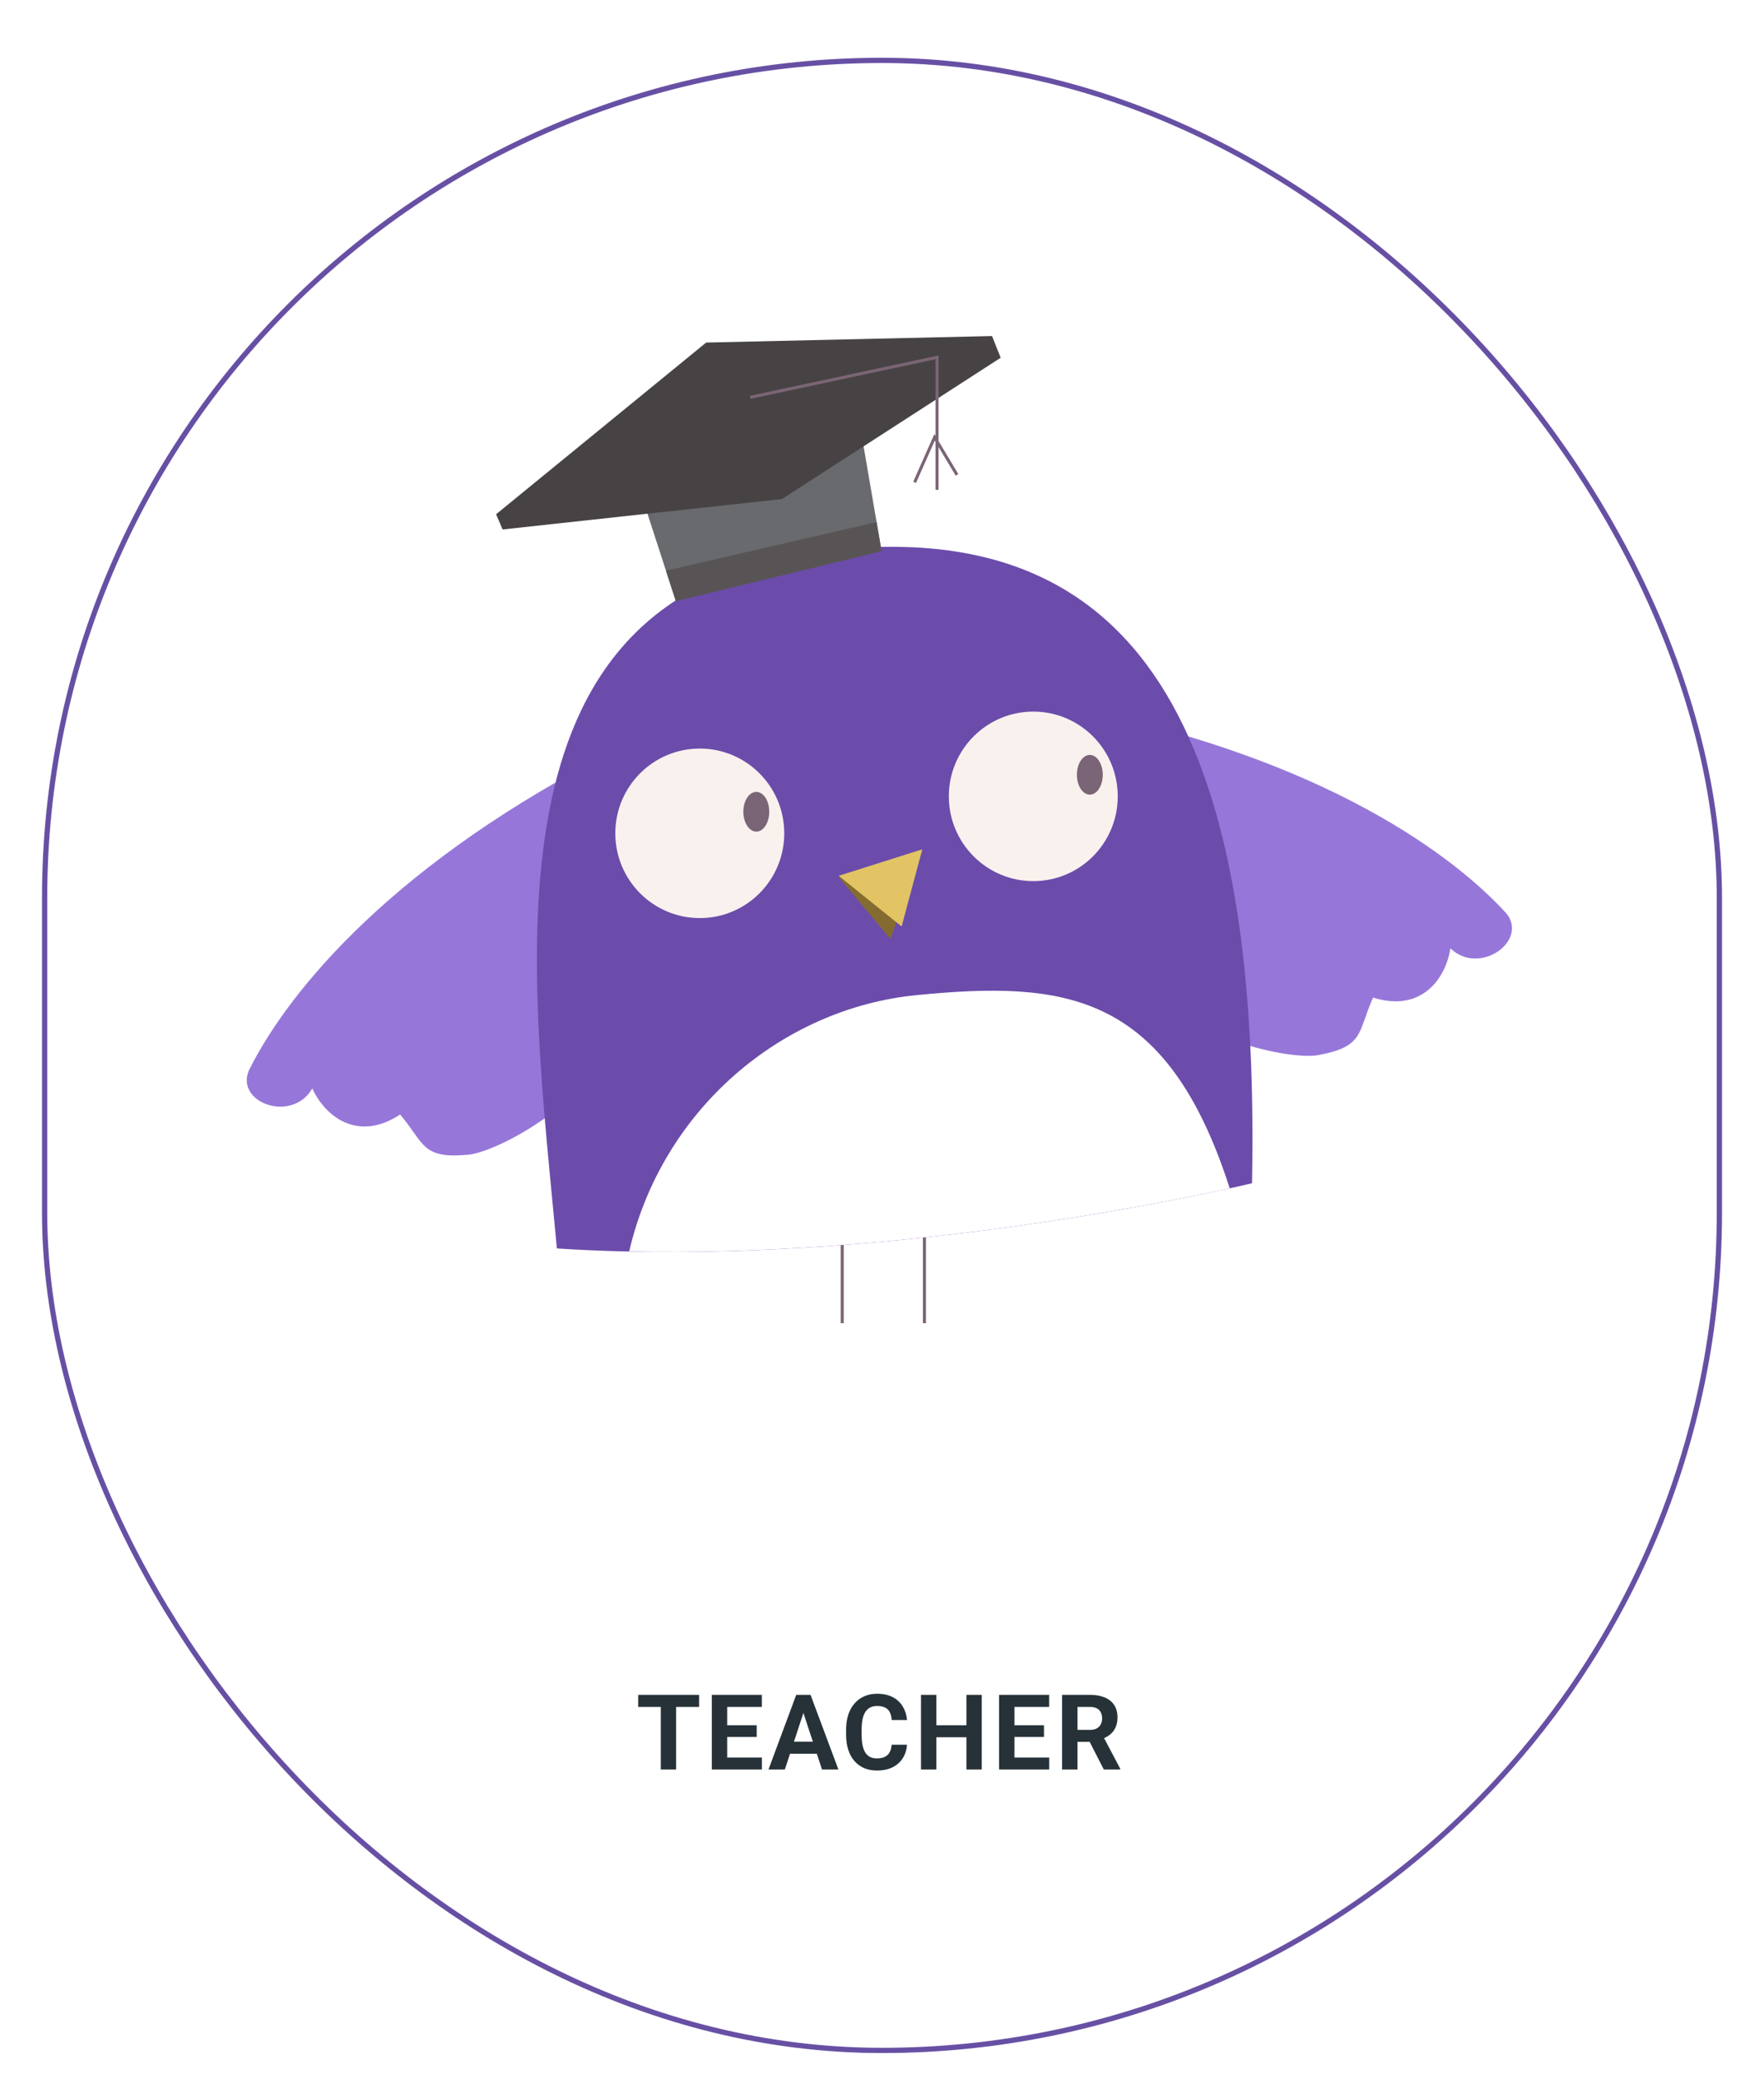 <svg width="336" height="396" viewBox="0 0 336 396" fill="none" xmlns="http://www.w3.org/2000/svg">
<g filter="url(#filter0_ddd_489_1717)">
<rect x="8" y="7" width="320" height="380" rx="160" fill="white" fill-opacity="0.75"/>
<path d="M202.726 130.519C248.687 139.309 275.118 157.001 286.976 170.004C291.108 175.254 281.75 181.909 276.268 176.607C275.327 182.633 270.555 188.839 261.539 185.987C258.557 192.602 259.952 195.308 251.093 196.942C242.119 198.598 188.723 186.267 202.72 130.519H202.726Z" fill="#9677D9"/>
<path d="M117.571 138.696C75.783 159.824 55.217 184.131 47.382 199.904C44.842 206.088 55.671 209.908 59.484 203.299C62.036 208.835 68.325 213.484 76.213 208.252C80.892 213.787 80.288 216.774 89.251 215.905C98.342 215.024 146.297 188.43 117.565 138.702L117.571 138.696Z" fill="#9677D9"/>
<path d="M160.71 230.202H160.129V247.999H160.71V230.202Z" fill="#7A6576"/>
<path d="M176.374 230.202H175.793V247.999H176.374V230.202Z" fill="#7A6576"/>
<path d="M128.739 110.499L122.555 91.46L163.802 76.976L167.923 100.979L128.739 110.499Z" fill="#696A6E"/>
<path d="M106.074 233.766C101.127 180.369 90.816 110.416 154.337 101.311C217.859 92.199 240.133 136.491 238.483 221.347C238.483 221.347 170.421 237.908 106.074 233.766Z" fill="#6B4CAB"/>
<path d="M149.382 154.702C149.382 145.789 142.181 138.562 133.293 138.562C124.405 138.562 117.203 145.789 117.203 154.702C117.203 163.615 124.405 170.848 133.293 170.848C142.181 170.848 149.382 163.621 149.382 154.702Z" fill="#F9F1EE"/>
<path d="M146.525 150.595C146.525 152.689 145.42 154.381 144.06 154.381C142.7 154.381 141.59 152.689 141.59 150.595C141.59 148.501 142.694 146.815 144.06 146.815C145.426 146.815 146.525 148.507 146.525 150.595Z" fill="#7A6576"/>
<path d="M212.904 147.663C212.904 138.75 205.702 131.522 196.82 131.522C187.938 131.522 180.73 138.75 180.73 147.663C180.73 156.576 187.932 163.809 196.82 163.809C205.708 163.809 212.904 156.582 212.904 147.663Z" fill="#F9F1EE"/>
<path d="M210.05 143.554C210.05 145.648 208.946 147.34 207.586 147.34C206.226 147.34 205.121 145.648 205.121 143.554C205.121 141.46 206.22 139.774 207.586 139.774C208.952 139.774 210.05 141.466 210.05 143.554Z" fill="#7A6576"/>
<path d="M159.727 163.028L169.608 174.823L175.671 158.041L159.727 163.028Z" fill="#846C30"/>
<path d="M159.75 162.798L171.736 172.446L175.677 157.746L159.75 162.798Z" fill="#E2C464"/>
<path d="M94.496 93.938L134.505 61.242L188.959 60L190.604 64.136L148.944 91.044L95.734 96.837L94.496 93.938Z" fill="#474344"/>
<path d="M128.737 110.499L167.921 100.979L166.973 95.426L126.848 104.683L128.737 110.499Z" fill="#585455"/>
<path d="M119.85 234.338C170.252 235.417 219.771 225.495 234.233 222.316C222.2 184.849 202.768 182.778 174.681 185.508C148.954 188.004 126.127 207.26 119.844 234.338H119.85Z" fill="white"/>
<path d="M182.535 86.286L178.774 79.998V63.694L142.828 71.388L142.95 71.96L178.193 64.412V79.03L177.972 78.662L173.95 87.745L174.479 87.984L178.048 79.922L178.193 80.162V89.291H178.774V81.136L182.035 86.584L182.535 86.286Z" fill="#7A6576"/>
<path d="M128.785 318.781V333H125.865V318.781H128.785ZM133.16 318.781V321.076H121.559V318.781H133.16ZM145.121 330.715V333H137.553V330.715H145.121ZM138.51 318.781V333H135.58V318.781H138.51ZM144.135 324.572V326.799H137.553V324.572H144.135ZM145.111 318.781V321.076H137.553V318.781H145.111ZM153.361 321.213L149.494 333H146.379L151.662 318.781H153.645L153.361 321.213ZM156.574 333L152.697 321.213L152.385 318.781H154.387L159.699 333H156.574ZM156.398 327.707V330.002H148.889V327.707H156.398ZM169.834 328.283H172.754C172.695 329.24 172.432 330.09 171.963 330.832C171.501 331.574 170.853 332.154 170.02 332.57C169.193 332.987 168.197 333.195 167.031 333.195C166.12 333.195 165.303 333.039 164.58 332.727C163.857 332.408 163.239 331.952 162.725 331.359C162.217 330.767 161.829 330.051 161.562 329.211C161.296 328.371 161.162 327.43 161.162 326.389V325.402C161.162 324.361 161.299 323.42 161.572 322.58C161.852 321.734 162.249 321.014 162.764 320.422C163.285 319.829 163.906 319.374 164.629 319.055C165.352 318.736 166.159 318.576 167.051 318.576C168.236 318.576 169.235 318.791 170.049 319.221C170.869 319.65 171.504 320.243 171.953 320.998C172.409 321.753 172.682 322.613 172.773 323.576H169.844C169.811 323.003 169.697 322.518 169.502 322.121C169.307 321.717 169.01 321.415 168.613 321.213C168.223 321.005 167.702 320.9 167.051 320.9C166.562 320.9 166.136 320.992 165.771 321.174C165.407 321.356 165.101 321.633 164.854 322.004C164.606 322.375 164.421 322.844 164.297 323.41C164.18 323.97 164.121 324.628 164.121 325.383V326.389C164.121 327.124 164.176 327.772 164.287 328.332C164.398 328.885 164.567 329.354 164.795 329.738C165.029 330.116 165.329 330.402 165.693 330.598C166.064 330.786 166.51 330.881 167.031 330.881C167.643 330.881 168.148 330.783 168.545 330.588C168.942 330.393 169.245 330.103 169.453 329.719C169.668 329.335 169.795 328.856 169.834 328.283ZM184.91 324.572V326.857H177.488V324.572H184.91ZM178.357 318.781V333H175.428V318.781H178.357ZM187 318.781V333H184.08V318.781H187ZM199.84 330.715V333H192.271V330.715H199.84ZM193.229 318.781V333H190.299V318.781H193.229ZM198.854 324.572V326.799H192.271V324.572H198.854ZM199.83 318.781V321.076H192.271V318.781H199.83ZM202.299 318.781H207.602C208.689 318.781 209.623 318.944 210.404 319.27C211.192 319.595 211.798 320.077 212.221 320.715C212.644 321.353 212.855 322.137 212.855 323.068C212.855 323.83 212.725 324.484 212.465 325.031C212.211 325.572 211.85 326.024 211.381 326.389C210.919 326.747 210.375 327.033 209.75 327.248L208.822 327.736H204.213L204.193 325.451H207.621C208.135 325.451 208.562 325.36 208.9 325.178C209.239 324.995 209.493 324.742 209.662 324.416C209.838 324.09 209.926 323.713 209.926 323.283C209.926 322.827 209.841 322.434 209.672 322.102C209.503 321.77 209.245 321.516 208.9 321.34C208.555 321.164 208.122 321.076 207.602 321.076H205.229V333H202.299V318.781ZM210.248 333L207.006 326.662L210.102 326.643L213.383 332.863V333H210.248Z" fill="#263238"/>
<rect x="8.5" y="7.5" width="319" height="379" rx="159.5" stroke="#6750A4"/>
</g>
<defs>
<filter id="filter0_ddd_489_1717" x="0" y="0" width="336" height="396" filterUnits="userSpaceOnUse" color-interpolation-filters="sRGB">
<feFlood flood-opacity="0" result="BackgroundImageFix"/>
<feColorMatrix in="SourceAlpha" type="matrix" values="0 0 0 0 0 0 0 0 0 0 0 0 0 0 0 0 0 0 127 0" result="hardAlpha"/>
<feOffset dy="1"/>
<feGaussianBlur stdDeviation="4"/>
<feColorMatrix type="matrix" values="0 0 0 0 0 0 0 0 0 0 0 0 0 0 0 0 0 0 0.1 0"/>
<feBlend mode="normal" in2="BackgroundImageFix" result="effect1_dropShadow_489_1717"/>
<feColorMatrix in="SourceAlpha" type="matrix" values="0 0 0 0 0 0 0 0 0 0 0 0 0 0 0 0 0 0 127 0" result="hardAlpha"/>
<feOffset dy="2"/>
<feGaussianBlur stdDeviation="2"/>
<feColorMatrix type="matrix" values="0 0 0 0 0 0 0 0 0 0 0 0 0 0 0 0 0 0 0.12 0"/>
<feBlend mode="normal" in2="effect1_dropShadow_489_1717" result="effect2_dropShadow_489_1717"/>
<feColorMatrix in="SourceAlpha" type="matrix" values="0 0 0 0 0 0 0 0 0 0 0 0 0 0 0 0 0 0 127 0" result="hardAlpha"/>
<feOffset dy="1"/>
<feGaussianBlur stdDeviation="1"/>
<feColorMatrix type="matrix" values="0 0 0 0 0 0 0 0 0 0 0 0 0 0 0 0 0 0 0.16 0"/>
<feBlend mode="normal" in2="effect2_dropShadow_489_1717" result="effect3_dropShadow_489_1717"/>
<feBlend mode="normal" in="SourceGraphic" in2="effect3_dropShadow_489_1717" result="shape"/>
</filter>
</defs>
</svg>
